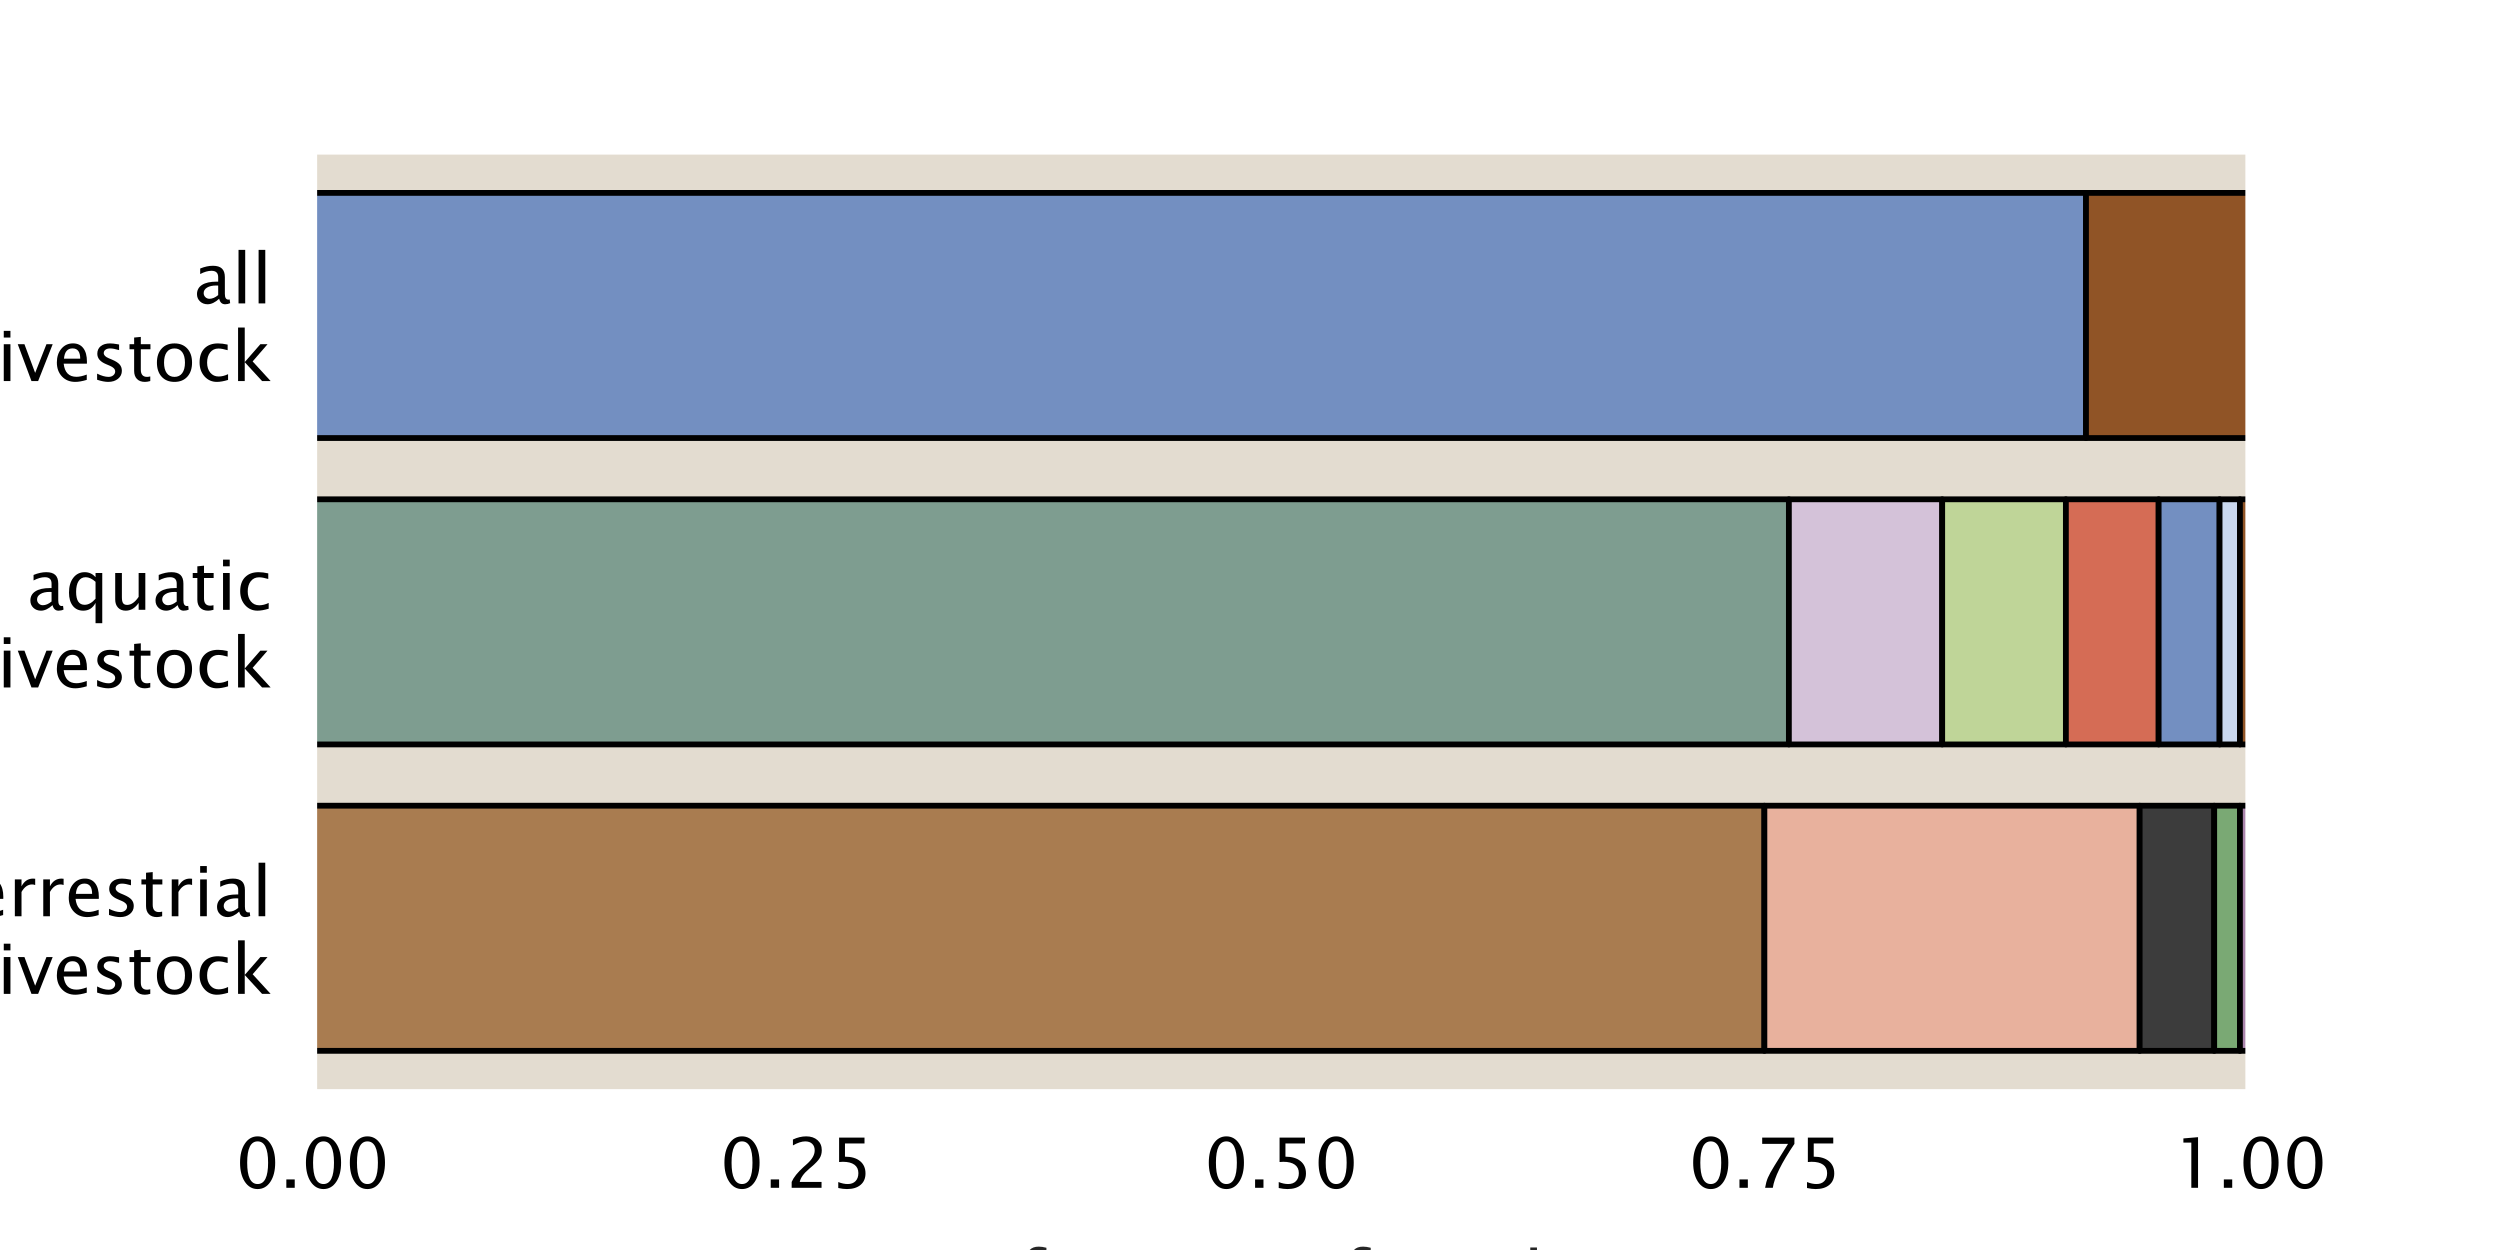 <?xml version="1.0" encoding="utf-8" standalone="no"?>
<!DOCTYPE svg PUBLIC "-//W3C//DTD SVG 1.1//EN"
  "http://www.w3.org/Graphics/SVG/1.1/DTD/svg11.dtd">
<!-- Created with matplotlib (https://matplotlib.org/) -->
<svg height="108pt" version="1.1" viewBox="0 0 216 108" width="216pt" xmlns="http://www.w3.org/2000/svg" xmlns:xlink="http://www.w3.org/1999/xlink">
 <defs>
  <style type="text/css">
*{stroke-linecap:butt;stroke-linejoin:round;}
  </style>
 </defs>
 <g id="figure_1">
  <g id="patch_1">
   <path d="M 0 108 
L 216 108 
L 216 0 
L 0 0 
z
" style="fill:#ffffff;"/>
  </g>
  <g id="axes_1">
   <g id="patch_2">
    <path d="M 27 94.5 
L 194.4 94.5 
L 194.4 12.96 
L 27 12.96 
z
" style="fill:#e3dcd0;"/>
   </g>
   <g id="matplotlib.axis_1">
    <g id="xtick_1">
     <g id="text_1">
      <!-- 0.00 -->
      <defs>
       <path d="M 31.641 -1.812 
Q 20.266 -1.812 13.297 8.609 
Q 6.344 19.047 6.344 36.141 
Q 6.344 53.219 13.297 63.641 
Q 20.266 74.078 31.641 74.078 
Q 43.062 74.078 50 63.672 
Q 56.938 53.266 56.938 36.141 
Q 56.938 19.047 50 8.609 
Q 43.062 -1.812 31.641 -1.812 
z
M 31.641 5.422 
Q 46.734 5.422 46.734 36.141 
Q 46.734 66.844 31.641 66.844 
Q 16.609 66.844 16.609 36.141 
Q 16.609 5.422 31.641 5.422 
z
" id="LucidaSansUnicode-48"/>
       <path d="M 9.766 0 
L 9.766 12.062 
L 21.828 12.062 
L 21.828 0 
z
" id="LucidaSansUnicode-46"/>
      </defs>
      <g transform="translate(20.36 102.626)scale(0.06 -0.06)">
       <use xlink:href="#LucidaSansUnicode-48"/>
       <use x="63.232" xlink:href="#LucidaSansUnicode-46"/>
       <use x="94.873" xlink:href="#LucidaSansUnicode-48"/>
       <use x="158.105" xlink:href="#LucidaSansUnicode-48"/>
      </g>
     </g>
    </g>
    <g id="xtick_2">
     <g id="text_2">
      <!-- 0.25 -->
      <defs>
       <path d="M 8.297 0 
L 8.297 8.453 
Q 12.5 18.266 25.297 29.828 
L 30.812 34.766 
Q 41.453 44.391 41.453 53.859 
Q 41.453 59.906 37.812 63.375 
Q 34.188 66.844 27.781 66.844 
Q 20.312 66.844 10.109 61.031 
L 10.109 69.531 
Q 19.734 74.078 29.25 74.078 
Q 39.406 74.078 45.531 68.609 
Q 51.656 63.141 51.656 54.109 
Q 51.656 47.609 48.547 42.578 
Q 45.453 37.547 37.016 30.375 
L 33.297 27.203 
Q 21.734 17.391 19.922 8.453 
L 51.312 8.453 
L 51.312 0 
z
" id="LucidaSansUnicode-50"/>
       <path d="M 12.156 -0.297 
L 12.156 8.297 
Q 19.344 5.422 25.828 5.422 
Q 32.953 5.422 37.031 9.609 
Q 41.109 13.812 41.109 21.188 
Q 41.109 29.109 35.344 33.281 
Q 29.594 37.453 18.703 37.453 
Q 16.156 37.453 13.375 37.109 
L 13.375 72.266 
L 49.953 72.266 
L 49.953 63.875 
L 21.828 63.875 
L 21.828 44.828 
Q 35.75 44.828 43.562 38.422 
Q 51.375 32.031 51.375 20.703 
Q 51.375 10.156 44.266 4.172 
Q 37.156 -1.812 24.656 -1.812 
Q 19.094 -1.812 12.156 -0.297 
z
" id="LucidaSansUnicode-53"/>
      </defs>
      <g transform="translate(62.21 102.626)scale(0.06 -0.06)">
       <use xlink:href="#LucidaSansUnicode-48"/>
       <use x="63.232" xlink:href="#LucidaSansUnicode-46"/>
       <use x="94.873" xlink:href="#LucidaSansUnicode-50"/>
       <use x="158.105" xlink:href="#LucidaSansUnicode-53"/>
      </g>
     </g>
    </g>
    <g id="xtick_3">
     <g id="text_3">
      <!-- 0.50 -->
      <g transform="translate(104.06 102.626)scale(0.06 -0.06)">
       <use xlink:href="#LucidaSansUnicode-48"/>
       <use x="63.232" xlink:href="#LucidaSansUnicode-46"/>
       <use x="94.873" xlink:href="#LucidaSansUnicode-53"/>
       <use x="158.105" xlink:href="#LucidaSansUnicode-48"/>
      </g>
     </g>
    </g>
    <g id="xtick_4">
     <g id="text_4">
      <!-- 0.75 -->
      <defs>
       <path d="M 15.047 0 
Q 16.453 8.453 19.062 14.594 
Q 21.688 20.75 28.328 31.5 
L 48.047 63.234 
L 10.844 63.234 
L 10.844 72.266 
L 57.234 72.266 
L 57.234 63.234 
Q 29.438 22.266 26.125 0 
z
" id="LucidaSansUnicode-55"/>
      </defs>
      <g transform="translate(145.91 102.626)scale(0.06 -0.06)">
       <use xlink:href="#LucidaSansUnicode-48"/>
       <use x="63.232" xlink:href="#LucidaSansUnicode-46"/>
       <use x="94.873" xlink:href="#LucidaSansUnicode-55"/>
       <use x="158.105" xlink:href="#LucidaSansUnicode-53"/>
      </g>
     </g>
    </g>
    <g id="xtick_5">
     <g id="text_5">
      <!-- 1.00 -->
      <defs>
       <path d="M 26.172 0 
L 26.172 65.047 
L 14.75 65.047 
L 14.75 71.094 
L 35.844 72.906 
L 35.844 0 
z
" id="LucidaSansUnicode-49"/>
      </defs>
      <g transform="translate(187.76 102.626)scale(0.06 -0.06)">
       <use xlink:href="#LucidaSansUnicode-49"/>
       <use x="63.232" xlink:href="#LucidaSansUnicode-46"/>
       <use x="94.873" xlink:href="#LucidaSansUnicode-48"/>
       <use x="158.105" xlink:href="#LucidaSansUnicode-48"/>
      </g>
     </g>
    </g>
    <g id="text_6">
     <!-- fraction of total -->
     <defs>
      <path d="M 11.422 0 
L 11.422 45.797 
L 3.906 45.797 
L 3.906 53.031 
L 11.422 53.031 
L 11.422 59.375 
Q 11.422 78.328 28.719 78.328 
Q 33.547 78.328 39.703 76.703 
L 39.703 69.094 
Q 33.203 71.094 29.297 71.094 
Q 24.562 71.094 22.828 68.812 
Q 21.094 66.547 21.094 60.406 
L 21.094 53.031 
L 34.328 53.031 
L 34.328 45.797 
L 21.094 45.797 
L 21.094 0 
z
" id="LucidaSansUnicode-102"/>
      <path d="M 9.625 0 
L 9.625 53.031 
L 19.234 53.031 
L 19.234 43.062 
Q 24.953 54.203 35.844 54.203 
Q 37.312 54.203 38.922 53.953 
L 38.922 44.969 
Q 36.422 45.797 34.516 45.797 
Q 25.391 45.797 19.234 34.969 
L 19.234 0 
z
" id="LucidaSansUnicode-114"/>
      <path d="M 36.969 6.734 
Q 28.328 -1.219 20.312 -1.219 
Q 13.719 -1.219 9.375 2.906 
Q 5.031 7.031 5.031 13.328 
Q 5.031 22.016 12.328 26.672 
Q 19.625 31.344 33.297 31.344 
L 35.547 31.344 
L 35.547 37.75 
Q 35.547 46.969 25.922 46.969 
Q 18.453 46.969 9.625 42.281 
L 9.625 50.25 
Q 19.344 54.203 27.938 54.203 
Q 36.766 54.203 40.969 50.172 
Q 45.172 46.141 45.172 37.75 
L 45.172 13.719 
Q 45.172 5.469 50.25 5.469 
Q 50.875 5.469 52.094 5.672 
L 52.781 0.344 
Q 49.516 -1.219 45.562 -1.219 
Q 38.812 -1.219 36.969 6.734 
z
M 35.547 11.969 
L 35.547 25.688 
L 32.469 25.781 
Q 24.469 25.781 19.562 22.797 
Q 14.656 19.828 14.656 14.891 
Q 14.656 11.422 17.094 9.031 
Q 19.531 6.641 23.047 6.641 
Q 29.047 6.641 35.547 11.969 
z
" id="LucidaSansUnicode-97"/>
      <path d="M 46.438 1.609 
Q 37.109 -1.219 30.328 -1.219 
Q 19.578 -1.219 12.5 6.734 
Q 5.422 14.703 5.422 26.812 
Q 5.422 39.75 12.422 46.969 
Q 19.438 54.203 31.984 54.203 
Q 38.188 54.203 45.844 52.484 
L 45.844 44.438 
Q 37.703 46.828 32.562 46.828 
Q 25.141 46.828 20.703 41.281 
Q 16.266 35.75 16.266 26.516 
Q 16.266 17.578 20.844 12.062 
Q 25.438 6.547 32.859 6.547 
Q 39.453 6.547 46.438 9.906 
z
" id="LucidaSansUnicode-99"/>
      <path d="M 33.25 0 
Q 28.812 -1.219 25.531 -1.219 
Q 18.219 -1.219 14.109 2.969 
Q 10.016 7.172 10.016 14.656 
L 10.016 45.797 
L 3.375 45.797 
L 3.375 53.031 
L 10.016 53.031 
L 10.016 62.641 
L 19.625 63.578 
L 19.625 53.031 
L 33.5 53.031 
L 33.5 45.797 
L 19.625 45.797 
L 19.625 16.406 
Q 19.625 6 28.609 6 
Q 30.516 6 33.25 6.641 
z
" id="LucidaSansUnicode-116"/>
      <path d="M 9.625 0 
L 9.625 53.031 
L 19.234 53.031 
L 19.234 0 
z
M 9.625 62.641 
L 9.625 72.266 
L 19.234 72.266 
L 19.234 62.641 
z
" id="LucidaSansUnicode-105"/>
      <path d="M 30.719 -1.219 
Q 19.047 -1.219 12.234 6.25 
Q 5.422 13.719 5.422 26.516 
Q 5.422 39.312 12.234 46.75 
Q 19.047 54.203 30.719 54.203 
Q 42.391 54.203 49.188 46.75 
Q 56 39.312 56 26.516 
Q 56 13.719 49.188 6.25 
Q 42.391 -1.219 30.719 -1.219 
z
M 30.719 6 
Q 37.891 6 41.844 11.375 
Q 45.797 16.75 45.797 26.516 
Q 45.797 36.281 41.844 41.625 
Q 37.891 46.969 30.719 46.969 
Q 23.531 46.969 19.594 41.625 
Q 15.672 36.281 15.672 26.516 
Q 15.672 16.75 19.594 11.375 
Q 23.531 6 30.719 6 
z
" id="LucidaSansUnicode-111"/>
      <path d="M 9.625 0 
L 9.625 53.031 
L 19.234 53.031 
L 19.234 43.062 
Q 26.859 54.203 37.891 54.203 
Q 44.828 54.203 48.906 49.828 
Q 52.984 45.453 52.984 38.094 
L 52.984 0 
L 43.359 0 
L 43.359 34.969 
Q 43.359 40.875 41.625 43.391 
Q 39.891 45.906 35.891 45.906 
Q 27.047 45.906 19.234 34.328 
L 19.234 0 
z
" id="LucidaSansUnicode-110"/>
      <path id="LucidaSansUnicode-32"/>
      <path d="M 9.625 0 
L 9.625 77.094 
L 19.234 77.094 
L 19.234 0 
z
" id="LucidaSansUnicode-108"/>
     </defs>
     <g style="fill:#262626;" transform="translate(88.028 112.408)scale(0.06 -0.06)">
      <use xlink:href="#LucidaSansUnicode-102"/>
      <use x="36.768" xlink:href="#LucidaSansUnicode-114"/>
      <use x="77.686" xlink:href="#LucidaSansUnicode-97"/>
      <use x="132.91" xlink:href="#LucidaSansUnicode-99"/>
      <use x="184.131" xlink:href="#LucidaSansUnicode-116"/>
      <use x="221.533" xlink:href="#LucidaSansUnicode-105"/>
      <use x="250.439" xlink:href="#LucidaSansUnicode-111"/>
      <use x="311.865" xlink:href="#LucidaSansUnicode-110"/>
      <use x="373.926" xlink:href="#LucidaSansUnicode-32"/>
      <use x="405.566" xlink:href="#LucidaSansUnicode-111"/>
      <use x="466.992" xlink:href="#LucidaSansUnicode-102"/>
      <use x="503.76" xlink:href="#LucidaSansUnicode-32"/>
      <use x="535.4" xlink:href="#LucidaSansUnicode-116"/>
      <use x="572.803" xlink:href="#LucidaSansUnicode-111"/>
      <use x="634.229" xlink:href="#LucidaSansUnicode-116"/>
      <use x="671.631" xlink:href="#LucidaSansUnicode-97"/>
      <use x="726.855" xlink:href="#LucidaSansUnicode-108"/>
     </g>
    </g>
   </g>
   <g id="matplotlib.axis_2">
    <g id="ytick_1">
     <g id="text_7">
      <!-- terrestrial -->
      <defs>
       <path d="M 48.484 1.703 
Q 38.812 -1.219 31.938 -1.219 
Q 20.172 -1.219 12.797 6.562 
Q 5.422 14.359 5.422 26.766 
Q 5.422 38.812 11.938 46.531 
Q 18.453 54.25 28.609 54.25 
Q 38.234 54.25 43.484 47.391 
Q 48.734 40.531 48.734 27.938 
L 48.688 25 
L 15.234 25 
Q 17.328 6.109 33.734 6.109 
Q 39.75 6.109 48.484 9.328 
z
M 15.672 32.234 
L 39.062 32.234 
Q 39.062 47.016 28.031 47.016 
Q 16.938 47.016 15.672 32.234 
z
" id="LucidaSansUnicode-101"/>
       <path d="M 7.672 1.859 
L 7.672 10.688 
Q 17.094 6 24.078 6 
Q 28.219 6 30.953 8.25 
Q 33.688 10.5 33.688 13.875 
Q 33.688 18.797 26.031 22.016 
L 20.406 24.422 
Q 7.953 29.594 7.953 39.312 
Q 7.953 46.234 12.859 50.219 
Q 17.781 54.203 26.312 54.203 
Q 30.766 54.203 37.312 52.984 
L 39.312 52.594 
L 39.312 44.578 
Q 31.25 46.969 26.469 46.969 
Q 22.266 46.969 19.75 45.141 
Q 17.234 43.312 17.234 40.234 
Q 17.234 35.891 24.266 32.906 
L 28.906 30.953 
Q 36.766 27.641 40.031 23.953 
Q 43.312 20.266 43.312 14.75 
Q 43.312 7.766 37.797 3.266 
Q 32.281 -1.219 23.688 -1.219 
Q 17.094 -1.219 7.672 1.859 
z
" id="LucidaSansUnicode-115"/>
      </defs>
      <g transform="translate(-4.882 79.163)scale(0.06 -0.06)">
       <use xlink:href="#LucidaSansUnicode-116"/>
       <use x="37.402" xlink:href="#LucidaSansUnicode-101"/>
       <use x="93.115" xlink:href="#LucidaSansUnicode-114"/>
       <use x="134.033" xlink:href="#LucidaSansUnicode-114"/>
       <use x="174.951" xlink:href="#LucidaSansUnicode-101"/>
       <use x="230.664" xlink:href="#LucidaSansUnicode-115"/>
       <use x="281.641" xlink:href="#LucidaSansUnicode-116"/>
       <use x="319.043" xlink:href="#LucidaSansUnicode-114"/>
       <use x="359.961" xlink:href="#LucidaSansUnicode-105"/>
       <use x="388.867" xlink:href="#LucidaSansUnicode-97"/>
       <use x="444.092" xlink:href="#LucidaSansUnicode-108"/>
      </g>
      <!-- livestock -->
      <defs>
       <path d="M 20.609 0 
L 0.875 53.031 
L 10.5 53.031 
L 25.922 11.766 
L 42.188 53.031 
L 51.172 53.031 
L 30.219 0 
z
" id="LucidaSansUnicode-118"/>
       <path d="M 9.625 0 
L 9.625 77.094 
L 19.234 77.094 
L 19.234 27.297 
L 41.703 53.031 
L 52.047 53.031 
L 30.609 28.266 
L 56.5 0 
L 44.188 0 
L 19.234 27.203 
L 19.234 0 
z
" id="LucidaSansUnicode-107"/>
      </defs>
      <g transform="translate(-1.987 85.871)scale(0.06 -0.06)">
       <use xlink:href="#LucidaSansUnicode-108"/>
       <use x="28.906" xlink:href="#LucidaSansUnicode-105"/>
       <use x="57.812" xlink:href="#LucidaSansUnicode-118"/>
       <use x="109.57" xlink:href="#LucidaSansUnicode-101"/>
       <use x="165.283" xlink:href="#LucidaSansUnicode-115"/>
       <use x="216.26" xlink:href="#LucidaSansUnicode-116"/>
       <use x="253.662" xlink:href="#LucidaSansUnicode-111"/>
       <use x="315.088" xlink:href="#LucidaSansUnicode-99"/>
       <use x="366.309" xlink:href="#LucidaSansUnicode-107"/>
      </g>
     </g>
    </g>
    <g id="ytick_2">
     <g id="text_8">
      <!-- aquatic -->
      <defs>
       <path d="M 43.656 -19.281 
L 43.656 9.969 
Q 37.797 -1.219 25.984 -1.219 
Q 16.406 -1.219 10.906 5.766 
Q 5.422 12.75 5.422 24.859 
Q 5.422 38.094 11.641 46.141 
Q 17.875 54.203 28.031 54.203 
Q 37.453 54.203 43.656 46.969 
L 43.656 53.031 
L 53.328 53.031 
L 53.328 -19.281 
z
M 43.656 40.375 
Q 36.188 46.969 29.5 46.969 
Q 22.906 46.969 19.281 41.453 
Q 15.672 35.938 15.672 25.828 
Q 15.672 7.234 27.984 7.234 
Q 35.984 7.234 43.656 15.969 
z
" id="LucidaSansUnicode-113"/>
       <path d="M 42.781 0 
L 42.781 9.969 
Q 35.109 -1.219 24.172 -1.219 
Q 17.234 -1.219 13.125 3.141 
Q 9.031 7.516 9.031 14.938 
L 9.031 53.031 
L 18.656 53.031 
L 18.656 18.062 
Q 18.656 12.109 20.391 9.594 
Q 22.125 7.078 26.172 7.078 
Q 34.969 7.078 42.781 18.656 
L 42.781 53.031 
L 52.391 53.031 
L 52.391 0 
z
" id="LucidaSansUnicode-117"/>
      </defs>
      <g transform="translate(2.322 52.689)scale(0.06 -0.06)">
       <use xlink:href="#LucidaSansUnicode-97"/>
       <use x="55.225" xlink:href="#LucidaSansUnicode-113"/>
       <use x="118.164" xlink:href="#LucidaSansUnicode-117"/>
       <use x="180.225" xlink:href="#LucidaSansUnicode-97"/>
       <use x="235.449" xlink:href="#LucidaSansUnicode-116"/>
       <use x="272.852" xlink:href="#LucidaSansUnicode-105"/>
       <use x="301.758" xlink:href="#LucidaSansUnicode-99"/>
      </g>
      <!-- livestock -->
      <g transform="translate(-1.987 59.397)scale(0.06 -0.06)">
       <use xlink:href="#LucidaSansUnicode-108"/>
       <use x="28.906" xlink:href="#LucidaSansUnicode-105"/>
       <use x="57.812" xlink:href="#LucidaSansUnicode-118"/>
       <use x="109.57" xlink:href="#LucidaSansUnicode-101"/>
       <use x="165.283" xlink:href="#LucidaSansUnicode-115"/>
       <use x="216.26" xlink:href="#LucidaSansUnicode-116"/>
       <use x="253.662" xlink:href="#LucidaSansUnicode-111"/>
       <use x="315.088" xlink:href="#LucidaSansUnicode-99"/>
       <use x="366.309" xlink:href="#LucidaSansUnicode-107"/>
      </g>
     </g>
    </g>
    <g id="ytick_3">
     <g id="text_9">
      <!-- all -->
      <g transform="translate(16.718 26.215)scale(0.06 -0.06)">
       <use xlink:href="#LucidaSansUnicode-97"/>
       <use x="55.225" xlink:href="#LucidaSansUnicode-108"/>
       <use x="84.131" xlink:href="#LucidaSansUnicode-108"/>
      </g>
      <!-- livestock -->
      <g transform="translate(-1.987 32.923)scale(0.06 -0.06)">
       <use xlink:href="#LucidaSansUnicode-108"/>
       <use x="28.906" xlink:href="#LucidaSansUnicode-105"/>
       <use x="57.812" xlink:href="#LucidaSansUnicode-118"/>
       <use x="109.57" xlink:href="#LucidaSansUnicode-101"/>
       <use x="165.283" xlink:href="#LucidaSansUnicode-115"/>
       <use x="216.26" xlink:href="#LucidaSansUnicode-116"/>
       <use x="253.662" xlink:href="#LucidaSansUnicode-111"/>
       <use x="315.088" xlink:href="#LucidaSansUnicode-99"/>
       <use x="366.309" xlink:href="#LucidaSansUnicode-107"/>
      </g>
     </g>
    </g>
   </g>
   <g id="patch_3">
    <path clip-path="url(#p0ef9c1f82a)" d="M 27 37.846 
L 180.23 37.846 
L 180.23 16.666 
L 27 16.666 
z
" style="fill:#738fc1;stroke:#000000;stroke-linejoin:miter;stroke-width:0.5;"/>
   </g>
   <g id="patch_4">
    <path clip-path="url(#p0ef9c1f82a)" d="M 180.23 37.846 
L 194.4 37.846 
L 194.4 16.666 
L 180.23 16.666 
z
" style="fill:#905426;stroke:#000000;stroke-linejoin:miter;stroke-width:0.5;"/>
   </g>
   <g id="patch_5">
    <path clip-path="url(#p0ef9c1f82a)" d="M 27 64.32 
L 154.559 64.32 
L 154.559 43.14 
L 27 43.14 
z
" style="fill:#7e9d90;stroke:#000000;stroke-linejoin:miter;stroke-width:0.5;"/>
   </g>
   <g id="patch_6">
    <path clip-path="url(#p0ef9c1f82a)" d="M 154.559 64.32 
L 167.806 64.32 
L 167.806 43.14 
L 154.559 43.14 
z
" style="fill:#d4c2d9;stroke:#000000;stroke-linejoin:miter;stroke-width:0.5;"/>
   </g>
   <g id="patch_7">
    <path clip-path="url(#p0ef9c1f82a)" d="M 167.806 64.32 
L 178.492 64.32 
L 178.492 43.14 
L 167.806 43.14 
z
" style="fill:#bfd598;stroke:#000000;stroke-linejoin:miter;stroke-width:0.5;"/>
   </g>
   <g id="patch_8">
    <path clip-path="url(#p0ef9c1f82a)" d="M 178.492 64.32 
L 186.507 64.32 
L 186.507 43.14 
L 178.492 43.14 
z
" style="fill:#d56c55;stroke:#000000;stroke-linejoin:miter;stroke-width:0.5;"/>
   </g>
   <g id="patch_9">
    <path clip-path="url(#p0ef9c1f82a)" d="M 186.507 64.32 
L 191.771 64.32 
L 191.771 43.14 
L 186.507 43.14 
z
" style="fill:#738fc1;stroke:#000000;stroke-linejoin:miter;stroke-width:0.5;"/>
   </g>
   <g id="patch_10">
    <path clip-path="url(#p0ef9c1f82a)" d="M 191.771 64.32 
L 193.532 64.32 
L 193.532 43.14 
L 191.771 43.14 
z
" style="fill:#c9d7ee;stroke:#000000;stroke-linejoin:miter;stroke-width:0.5;"/>
   </g>
   <g id="patch_11">
    <path clip-path="url(#p0ef9c1f82a)" d="M 193.532 64.32 
L 194.4 64.32 
L 194.4 43.14 
L 193.532 43.14 
z
" style="fill:#905426;stroke:#000000;stroke-linejoin:miter;stroke-width:0.5;"/>
   </g>
   <g id="patch_12">
    <path clip-path="url(#p0ef9c1f82a)" d="M 27 90.794 
L 152.443 90.794 
L 152.443 69.614 
L 27 69.614 
z
" style="fill:#a97c50;stroke:#000000;stroke-linejoin:miter;stroke-width:0.5;"/>
   </g>
   <g id="patch_13">
    <path clip-path="url(#p0ef9c1f82a)" d="M 152.443 90.794 
L 184.867 90.794 
L 184.867 69.614 
L 152.443 69.614 
z
" style="fill:#e8b19d;stroke:#000000;stroke-linejoin:miter;stroke-width:0.5;"/>
   </g>
   <g id="patch_14">
    <path clip-path="url(#p0ef9c1f82a)" d="M 184.867 90.794 
L 191.307 90.794 
L 191.307 69.614 
L 184.867 69.614 
z
" style="fill:#3c3c3c;stroke:#000000;stroke-linejoin:miter;stroke-width:0.5;"/>
   </g>
   <g id="patch_15">
    <path clip-path="url(#p0ef9c1f82a)" d="M 191.307 90.794 
L 193.53 90.794 
L 193.53 69.614 
L 191.307 69.614 
z
" style="fill:#7aa974;stroke:#000000;stroke-linejoin:miter;stroke-width:0.5;"/>
   </g>
   <g id="patch_16">
    <path clip-path="url(#p0ef9c1f82a)" d="M 193.53 90.794 
L 194.4 90.794 
L 194.4 69.614 
L 193.53 69.614 
z
" style="fill:#ab85ac;stroke:#000000;stroke-linejoin:miter;stroke-width:0.5;"/>
   </g>
   <g id="patch_17">
    <path d="M 27 94.5 
L 27 12.96 
" style="fill:none;stroke:#ffffff;stroke-linecap:square;stroke-linejoin:miter;stroke-width:0.8;"/>
   </g>
   <g id="patch_18">
    <path d="M 194.4 94.5 
L 194.4 12.96 
" style="fill:none;stroke:#ffffff;stroke-linecap:square;stroke-linejoin:miter;stroke-width:0.8;"/>
   </g>
   <g id="patch_19">
    <path d="M 27 94.5 
L 194.4 94.5 
" style="fill:none;stroke:#ffffff;stroke-linecap:square;stroke-linejoin:miter;stroke-width:0.8;"/>
   </g>
   <g id="patch_20">
    <path d="M 27 12.96 
L 194.4 12.96 
" style="fill:none;stroke:#ffffff;stroke-linecap:square;stroke-linejoin:miter;stroke-width:0.8;"/>
   </g>
  </g>
 </g>
 <defs>
  <clipPath id="p0ef9c1f82a">
   <rect height="81.54" width="167.4" x="27" y="12.96"/>
  </clipPath>
 </defs>
</svg>
